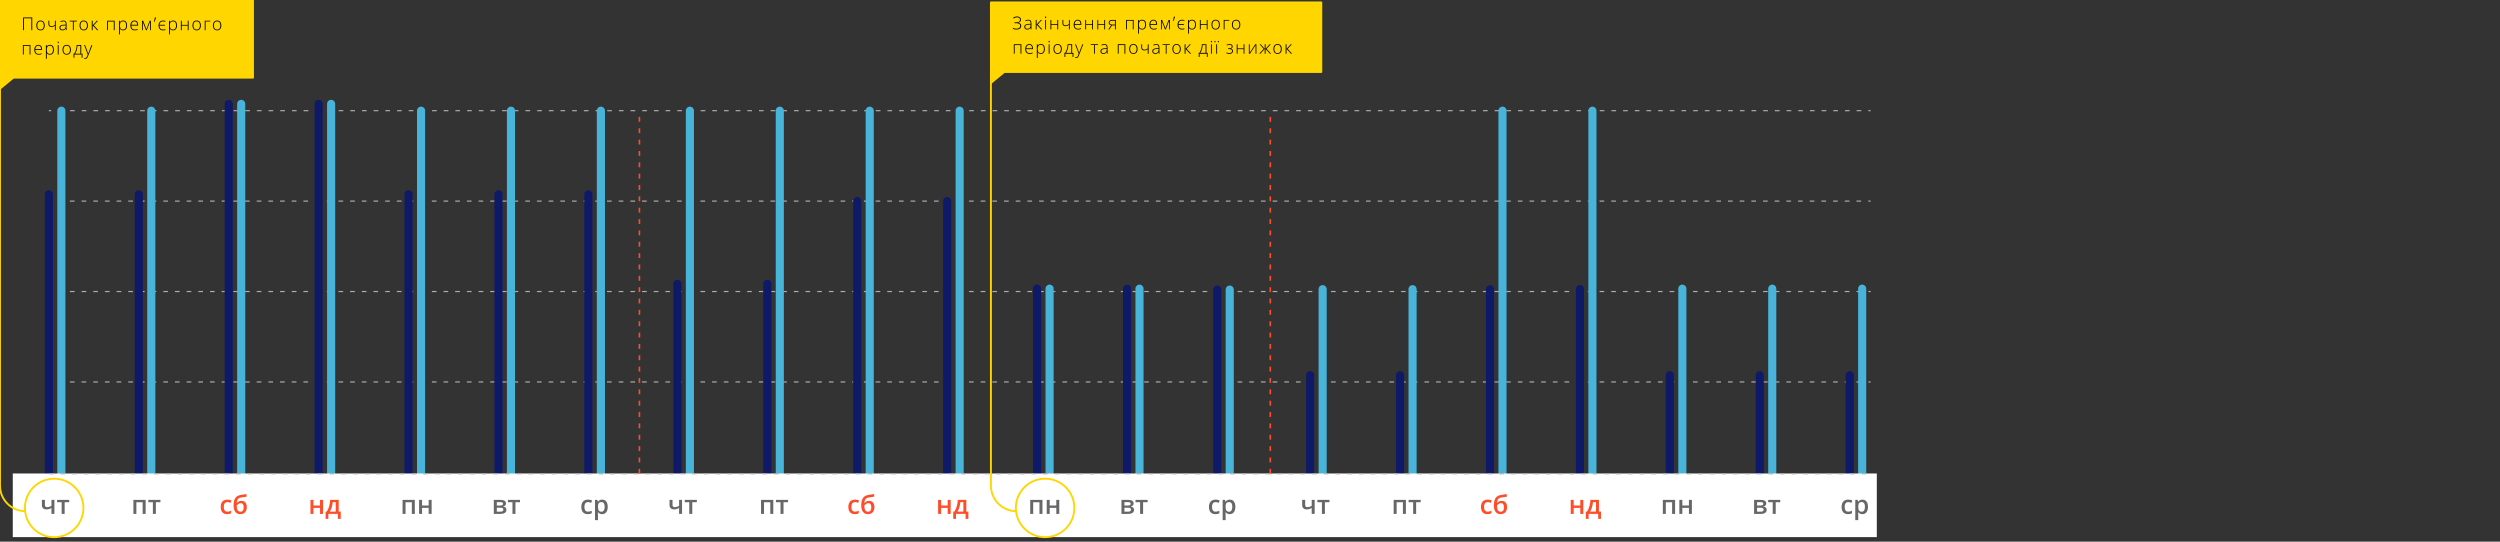 <?xml version="1.0" encoding="utf-8"?>
<!-- Generator: Adobe Illustrator 16.0.0, SVG Export Plug-In . SVG Version: 6.00 Build 0)  -->
<!DOCTYPE svg PUBLIC "-//W3C//DTD SVG 1.1//EN" "http://www.w3.org/Graphics/SVG/1.1/DTD/svg11.dtd">
<svg version="1.1" id="Layer_1" xmlns="http://www.w3.org/2000/svg" xmlns:xlink="http://www.w3.org/1999/xlink" x="0px" y="0px"
	 width="1541.5px" height="334px" viewBox="0 0 1541.5 334" enable-background="new 0 0 1541.5 334" xml:space="preserve">
<rect x="0" y="0" width="1541.5" height="334" fill="#333333" stroke="none"/>
<g>
	<g>
		<g>
			<g>
				<g>
					
						<line fill="none" stroke="#ADADAD" stroke-width="0.721" stroke-miterlimit="10" x1="30.129" y1="235.514" x2="31.57" y2="235.514"/>
					
						<line fill="none" stroke="#ADADAD" stroke-width="0.721" stroke-miterlimit="10" stroke-dasharray="2.88,4.32" x1="35.89" y1="235.514" x2="1149.847" y2="235.514"/>
					
						<line fill="none" stroke="#ADADAD" stroke-width="0.721" stroke-miterlimit="10" x1="1152.009" y1="235.514" x2="1153.45" y2="235.514"/>
				</g>
			</g>
		</g>
		<g>
			<g>
				<g>
					
						<line fill="none" stroke="#ADADAD" stroke-width="0.721" stroke-miterlimit="10" x1="30.129" y1="179.758" x2="31.57" y2="179.758"/>
					
						<line fill="none" stroke="#ADADAD" stroke-width="0.721" stroke-miterlimit="10" stroke-dasharray="2.88,4.32" x1="35.89" y1="179.758" x2="1149.847" y2="179.758"/>
					
						<line fill="none" stroke="#ADADAD" stroke-width="0.721" stroke-miterlimit="10" x1="1152.009" y1="179.758" x2="1153.45" y2="179.758"/>
				</g>
			</g>
		</g>
		<g>
			<g>
				<g>
					
						<line fill="none" stroke="#ADADAD" stroke-width="0.721" stroke-miterlimit="10" x1="30.129" y1="124.002" x2="31.57" y2="124.002"/>
					
						<line fill="none" stroke="#ADADAD" stroke-width="0.721" stroke-miterlimit="10" stroke-dasharray="2.88,4.32" x1="35.89" y1="124.002" x2="1149.847" y2="124.002"/>
					
						<line fill="none" stroke="#ADADAD" stroke-width="0.721" stroke-miterlimit="10" x1="1152.009" y1="124.002" x2="1153.45" y2="124.002"/>
				</g>
			</g>
		</g>
		<g>
			<g>
				<g>
					
						<line fill="none" stroke="#ADADAD" stroke-width="0.721" stroke-miterlimit="10" x1="1153.45" y1="68.246" x2="1152.009" y2="68.246"/>
					
						<line fill="none" stroke="#ADADAD" stroke-width="0.721" stroke-miterlimit="10" stroke-dasharray="2.88,4.32" x1="1147.688" y1="68.246" x2="33.73" y2="68.246"/>
					
						<line fill="none" stroke="#ADADAD" stroke-width="0.721" stroke-miterlimit="10" x1="31.57" y1="68.246" x2="30.129" y2="68.246"/>
				</g>
			</g>
		</g>
		<g>
			<g>
				<path fill="#676767" d="M89.807,308.227v8.641h-1.845v-7.188h-3.875v7.188h-1.836v-8.641H89.807z"/>
				<path fill="#676767" d="M98.925,308.227v1.438h-2.813v7.203h-1.845v-7.203h-2.813v-1.438H98.925z"/>
			</g>
		</g>
		<g>
			<g>
				<path fill="#676767" d="M140.096,317.024c-1.309,0-2.302-0.383-2.979-1.146c-0.679-0.763-1.021-1.857-1.021-3.285
					c0-1.451,0.354-2.568,1.065-3.353c0.711-0.78,1.738-1.172,3.082-1.172c0.911,0,1.73,0.17,2.461,0.508l-0.555,1.479
					c-0.776-0.303-1.418-0.453-1.923-0.453c-1.495,0-2.241,0.99-2.241,2.977c0,0.97,0.186,1.695,0.559,2.185
					c0.372,0.486,0.918,0.729,1.638,0.729c0.816,0,1.592-0.202,2.319-0.608v1.602c-0.328,0.191-0.679,0.332-1.051,0.414
					S140.629,317.024,140.096,317.024z"/>
				<path fill="#676767" d="M144.035,311.68c0-1.928,0.327-3.41,0.979-4.445c0.652-1.037,1.693-1.703,3.121-2
					c1.077-0.219,2.319-0.434,3.727-0.643l0.259,1.617c-1.708,0.262-2.958,0.465-3.75,0.608c-0.817,0.152-1.408,0.488-1.771,1.008
					c-0.361,0.521-0.572,1.306-0.629,2.354h0.116c0.298-0.435,0.686-0.769,1.164-1.006c0.479-0.236,0.992-0.354,1.539-0.354
					c1.063,0,1.892,0.336,2.483,1.008c0.594,0.673,0.892,1.613,0.892,2.828c0,1.392-0.36,2.465-1.082,3.228
					c-0.723,0.762-1.721,1.141-2.996,1.141c-1.266,0-2.258-0.469-2.977-1.406C144.392,314.682,144.035,313.365,144.035,311.68z
					 M148.215,315.524c1.364,0,2.048-0.896,2.048-2.689c0-1.729-0.617-2.594-1.853-2.594c-0.339,0-0.667,0.074-0.983,0.219
					c-0.317,0.146-0.611,0.341-0.88,0.578c-0.269,0.24-0.476,0.488-0.62,0.742c0,1.229,0.194,2.16,0.586,2.793
					C146.903,315.204,147.469,315.524,148.215,315.524z"/>
			</g>
		</g>
		<g>
			<g>
				<path fill="#676767" d="M27.685,308.227v3.154c0,0.887,0.458,1.328,1.375,1.328c0.441,0,0.875-0.062,1.297-0.185
					c0.422-0.121,0.875-0.318,1.358-0.59v-3.711h1.837v8.641h-1.837V313.2c-0.505,0.314-0.993,0.543-1.465,0.691
					c-0.473,0.147-0.985,0.223-1.543,0.223c-0.9,0-1.604-0.231-2.108-0.699c-0.505-0.465-0.759-1.116-0.759-1.956v-3.232H27.685z"/>
				<path fill="#676767" d="M42.67,308.227v1.438h-2.813v7.203h-1.844v-7.203H35.2v-1.438H42.67z"/>
			</g>
		</g>
		<g>
			<g>
				<path fill="#676767" d="M193.268,308.227v3.469h4.069v-3.469h1.836v8.641h-1.836v-3.727h-4.069v3.727h-1.836v-8.641H193.268z"/>
				<path fill="#676767" d="M210.089,319.92h-1.711v-3.056h-5.922v3.056h-1.694v-4.478h0.702c0.614-0.879,1.104-1.942,1.466-3.19
					c0.361-1.246,0.576-2.591,0.646-4.025h5.25v7.219h1.266L210.089,319.92L210.089,319.92z M207.018,315.446v-5.813h-1.858
					c-0.1,1.073-0.307,2.131-0.621,3.174c-0.314,1.041-0.699,1.922-1.151,2.641L207.018,315.446L207.018,315.446z"/>
			</g>
		</g>
		<g>
			<g>
				<path fill="#676767" d="M255.783,308.227v8.641h-1.845v-7.188h-3.875v7.188h-1.836v-8.641H255.783z"/>
				<path fill="#676767" d="M260.244,308.227v3.469h4.069v-3.469h1.836v8.641h-1.836v-3.727h-4.069v3.727h-1.836v-8.641H260.244z"/>
			</g>
		</g>
		<g>
			<g>
				<path fill="#676767" d="M311.991,310.438c0,1.02-0.598,1.637-1.789,1.852v0.063c0.667,0.078,1.177,0.289,1.531,0.633
					c0.354,0.344,0.53,0.789,0.53,1.336c0,0.818-0.313,1.447-0.935,1.888c-0.623,0.44-1.526,0.659-2.716,0.659h-4.125v-8.641h4.109
					C310.86,308.227,311.991,308.963,311.991,310.438z M310.155,310.592c0-0.345-0.135-0.592-0.402-0.744
					c-0.27-0.154-0.668-0.23-1.198-0.23h-2.228v2.078h1.953c0.613,0,1.08-0.08,1.397-0.238
					C309.996,311.297,310.155,311.01,310.155,310.592z M310.382,314.209c0-0.416-0.161-0.712-0.483-0.888
					c-0.322-0.174-0.809-0.262-1.453-0.262h-2.116v2.445h2.164C309.752,315.506,310.382,315.073,310.382,314.209z"/>
				<path fill="#676767" d="M320.647,308.227v1.438h-2.813v7.203h-1.844v-7.203h-2.813v-1.438H320.647z"/>
			</g>
		</g>
		<g>
			<g>
				<path fill="#676767" d="M362.449,317.024c-1.308,0-2.302-0.383-2.979-1.146c-0.68-0.763-1.021-1.857-1.021-3.285
					c0-1.451,0.354-2.568,1.065-3.353c0.711-0.78,1.737-1.172,3.082-1.172c0.911,0,1.731,0.17,2.461,0.508l-0.556,1.479
					c-0.775-0.303-1.417-0.453-1.922-0.453c-1.495,0-2.242,0.99-2.242,2.977c0,0.97,0.187,1.695,0.56,2.185s0.918,0.729,1.638,0.729
					c0.817,0,1.591-0.202,2.319-0.608v1.602c-0.328,0.191-0.678,0.332-1.051,0.414S362.979,317.024,362.449,317.024z"/>
				<path fill="#676767" d="M371.268,317.024c-1.095,0-1.942-0.395-2.547-1.182h-0.109c0.073,0.729,0.109,1.174,0.109,1.328v3.539
					h-1.836v-12.482h1.483c0.042,0.16,0.127,0.547,0.258,1.154h0.095c0.572-0.875,1.432-1.313,2.577-1.313
					c1.078,0,1.919,0.392,2.521,1.172c0.603,0.781,0.902,1.879,0.902,3.289c0,1.412-0.307,2.515-0.918,3.306
					C373.192,316.627,372.346,317.024,371.268,317.024z M370.824,309.571c-0.729,0-1.263,0.213-1.599,0.642
					c-0.336,0.428-0.504,1.108-0.504,2.047v0.272c0,1.051,0.167,1.813,0.5,2.285c0.333,0.471,0.877,0.707,1.633,0.707
					c0.635,0,1.125-0.262,1.469-0.781c0.345-0.521,0.517-1.264,0.517-2.227c0-0.971-0.17-1.703-0.512-2.199
					C371.985,309.819,371.485,309.571,370.824,309.571z"/>
			</g>
		</g>
		<g>
			
				<line fill="none" stroke="#0E1968" stroke-width="5" stroke-linecap="round" stroke-miterlimit="10" x1="362.805" y1="295.465" x2="362.805" y2="119.806"/>
			
				<line fill="none" stroke="#49B4DA" stroke-width="5" stroke-linecap="round" stroke-miterlimit="10" x1="370.511" y1="295.42" x2="370.511" y2="68.246"/>
			
				<line fill="none" stroke="#0E1968" stroke-width="5" stroke-linecap="round" stroke-miterlimit="10" x1="417.677" y1="295.465" x2="417.677" y2="174.985"/>
			
				<line fill="none" stroke="#49B4DA" stroke-width="5" stroke-linecap="round" stroke-miterlimit="10" x1="425.382" y1="295.42" x2="425.382" y2="68.246"/>
			
				<line fill="none" stroke="#0E1968" stroke-width="5" stroke-linecap="round" stroke-miterlimit="10" x1="473.123" y1="295.465" x2="473.123" y2="174.985"/>
			
				<line fill="none" stroke="#49B4DA" stroke-width="5" stroke-linecap="round" stroke-miterlimit="10" x1="480.828" y1="295.42" x2="480.828" y2="68.246"/>
			
				<line fill="none" stroke="#0E1968" stroke-width="5" stroke-linecap="round" stroke-miterlimit="10" x1="528.569" y1="295.465" x2="528.569" y2="124.002"/>
			
				<line fill="none" stroke="#49B4DA" stroke-width="5" stroke-linecap="round" stroke-miterlimit="10" x1="536.274" y1="295.42" x2="536.274" y2="68.246"/>
			
				<line fill="none" stroke="#0E1968" stroke-width="5" stroke-linecap="round" stroke-miterlimit="10" x1="584.015" y1="295.465" x2="584.015" y2="124.002"/>
			
				<line fill="none" stroke="#49B4DA" stroke-width="5" stroke-linecap="round" stroke-miterlimit="10" x1="591.72" y1="295.42" x2="591.72" y2="68.246"/>
			
				<line fill="none" stroke="#0E1968" stroke-width="5" stroke-linecap="round" stroke-miterlimit="10" x1="639.463" y1="295.465" x2="639.463" y2="177.987"/>
			
				<line fill="none" stroke="#49B4DA" stroke-width="5" stroke-linecap="round" stroke-miterlimit="10" x1="647.17" y1="295.42" x2="647.17" y2="177.987"/>
			
				<line fill="none" stroke="#0E1968" stroke-width="5" stroke-linecap="round" stroke-miterlimit="10" x1="694.909" y1="295.465" x2="694.909" y2="177.987"/>
			
				<line fill="none" stroke="#49B4DA" stroke-width="5" stroke-linecap="round" stroke-miterlimit="10" x1="702.616" y1="295.42" x2="702.616" y2="177.987"/>
			
				<line fill="none" stroke="#0E1968" stroke-width="5" stroke-linecap="round" stroke-miterlimit="10" x1="750.553" y1="295.465" x2="750.553" y2="178.565"/>
			
				<line fill="none" stroke="#49B4DA" stroke-width="5" stroke-linecap="round" stroke-miterlimit="10" x1="758.26" y1="295.42" x2="758.26" y2="178.565"/>
			
				<line fill="none" stroke="#0E1968" stroke-width="5" stroke-linecap="round" stroke-miterlimit="10" x1="807.836" y1="295.465" x2="807.836" y2="231.317"/>
			
				<line fill="none" stroke="#49B4DA" stroke-width="5" stroke-linecap="round" stroke-miterlimit="10" x1="815.543" y1="295.42" x2="815.543" y2="178.295"/>
			
				<line fill="none" stroke="#0E1968" stroke-width="5" stroke-linecap="round" stroke-miterlimit="10" x1="863.283" y1="295.465" x2="863.283" y2="231.317"/>
			
				<line fill="none" stroke="#49B4DA" stroke-width="5" stroke-linecap="round" stroke-miterlimit="10" x1="870.988" y1="295.42" x2="870.988" y2="178.295"/>
			
				<line fill="none" stroke="#0E1968" stroke-width="5" stroke-linecap="round" stroke-miterlimit="10" x1="918.727" y1="295.465" x2="918.727" y2="178.295"/>
			
				<line fill="none" stroke="#49B4DA" stroke-width="5" stroke-linecap="round" stroke-miterlimit="10" x1="926.434" y1="295.42" x2="926.434" y2="68.246"/>
			
				<line fill="none" stroke="#0E1968" stroke-width="5" stroke-linecap="round" stroke-miterlimit="10" x1="974.176" y1="295.465" x2="974.176" y2="178.295"/>
			
				<line fill="none" stroke="#49B4DA" stroke-width="5" stroke-linecap="round" stroke-miterlimit="10" x1="981.882" y1="295.42" x2="981.882" y2="68.246"/>
			
				<line fill="none" stroke="#0E1968" stroke-width="5" stroke-linecap="round" stroke-miterlimit="10" x1="1029.622" y1="295.465" x2="1029.622" y2="231.317"/>
			
				<line fill="none" stroke="#49B4DA" stroke-width="5" stroke-linecap="round" stroke-miterlimit="10" x1="1037.328" y1="295.42" x2="1037.328" y2="177.987"/>
			
				<line fill="none" stroke="#0E1968" stroke-width="5" stroke-linecap="round" stroke-miterlimit="10" x1="1085.067" y1="295.465" x2="1085.067" y2="231.317"/>
			
				<line fill="none" stroke="#49B4DA" stroke-width="5" stroke-linecap="round" stroke-miterlimit="10" x1="1092.774" y1="295.42" x2="1092.774" y2="177.987"/>
			
				<line fill="none" stroke="#0E1968" stroke-width="5" stroke-linecap="round" stroke-miterlimit="10" x1="1140.514" y1="295.465" x2="1140.514" y2="231.317"/>
			
				<line fill="none" stroke="#49B4DA" stroke-width="5" stroke-linecap="round" stroke-miterlimit="10" x1="1148.22" y1="295.42" x2="1148.22" y2="177.987"/>
			
				<line fill="none" stroke="#0E1968" stroke-width="5" stroke-linecap="round" stroke-miterlimit="10" x1="85.574" y1="295.465" x2="85.574" y2="119.806"/>
			
				<line fill="none" stroke="#49B4DA" stroke-width="5" stroke-linecap="round" stroke-miterlimit="10" x1="93.28" y1="295.42" x2="93.28" y2="68.246"/>
			
				<line fill="none" stroke="#0E1968" stroke-width="5" stroke-linecap="round" stroke-miterlimit="10" x1="141.02" y1="295.465" x2="141.02" y2="64.05"/>
			
				<line fill="none" stroke="#49B4DA" stroke-width="5" stroke-linecap="round" stroke-miterlimit="10" x1="148.724" y1="295.42" x2="148.724" y2="64.05"/>
			
				<line fill="none" stroke="#0E1968" stroke-width="5" stroke-linecap="round" stroke-miterlimit="10" x1="196.467" y1="295.465" x2="196.467" y2="64.05"/>
			
				<line fill="none" stroke="#49B4DA" stroke-width="5" stroke-linecap="round" stroke-miterlimit="10" x1="204.173" y1="295.42" x2="204.173" y2="64.05"/>
			
				<line fill="none" stroke="#0E1968" stroke-width="5" stroke-linecap="round" stroke-miterlimit="10" x1="251.914" y1="295.465" x2="251.914" y2="119.806"/>
			
				<line fill="none" stroke="#49B4DA" stroke-width="5" stroke-linecap="round" stroke-miterlimit="10" x1="259.619" y1="295.42" x2="259.619" y2="68.246"/>
			
				<line fill="none" stroke="#0E1968" stroke-width="5" stroke-linecap="round" stroke-miterlimit="10" x1="307.36" y1="295.465" x2="307.36" y2="119.806"/>
			
				<line fill="none" stroke="#49B4DA" stroke-width="5" stroke-linecap="round" stroke-miterlimit="10" x1="315.065" y1="295.42" x2="315.065" y2="68.246"/>
			
				<line fill="none" stroke="#0E1968" stroke-width="5" stroke-linecap="round" stroke-miterlimit="10" x1="30.129" y1="295.465" x2="30.129" y2="119.806"/>
			
				<line fill="none" stroke="#49B4DA" stroke-width="5" stroke-linecap="round" stroke-miterlimit="10" x1="37.833" y1="295.42" x2="37.833" y2="68.246"/>
			<rect x="7.877" y="291.952" fill="#FFFFFF" width="1149.364" height="39.232"/>
			
				<line fill="none" stroke="#ADADAD" stroke-width="0.721" stroke-miterlimit="10" stroke-dasharray="2.885,4.327" x1="30.129" y1="292.149" x2="1153.227" y2="292.149"/>
		</g>
		<g>
			<g>
				<path fill="#676767" d="M89.807,308.227v8.641h-1.845v-7.188h-3.875v7.188h-1.836v-8.641H89.807z"/>
				<path fill="#676767" d="M98.925,308.227v1.438h-2.813v7.203h-1.845v-7.203h-2.813v-1.438H98.925z"/>
			</g>
		</g>
		<g>
			<g>
				<path fill="#FF4C29" d="M140.096,317.024c-1.308,0-2.302-0.383-2.979-1.146c-0.679-0.763-1.021-1.857-1.021-3.285
					c0-1.451,0.354-2.568,1.065-3.353c0.711-0.78,1.738-1.172,3.082-1.172c0.912,0,1.731,0.17,2.461,0.508l-0.555,1.479
					c-0.776-0.303-1.418-0.453-1.923-0.453c-1.495,0-2.241,0.99-2.241,2.977c0,0.97,0.186,1.695,0.559,2.185
					s0.918,0.729,1.638,0.729c0.817,0,1.592-0.202,2.319-0.608v1.602c-0.328,0.191-0.678,0.332-1.051,0.414
					C141.079,316.983,140.629,317.024,140.096,317.024z"/>
				<path fill="#FF4C29" d="M144.035,311.68c0-1.928,0.327-3.41,0.979-4.445c0.652-1.037,1.693-1.703,3.121-2
					c1.077-0.219,2.319-0.434,3.727-0.643l0.259,1.617c-1.708,0.262-2.958,0.465-3.75,0.608c-0.817,0.152-1.408,0.488-1.771,1.008
					c-0.361,0.521-0.572,1.306-0.629,2.354h0.116c0.298-0.435,0.686-0.769,1.164-1.006c0.479-0.236,0.992-0.354,1.539-0.354
					c1.063,0,1.892,0.336,2.483,1.008c0.594,0.673,0.892,1.613,0.892,2.828c0,1.392-0.36,2.465-1.082,3.228
					c-0.721,0.762-1.721,1.141-2.996,1.141c-1.266,0-2.258-0.469-2.977-1.406C144.392,314.682,144.035,313.365,144.035,311.68z
					 M148.215,315.524c1.365,0,2.048-0.896,2.048-2.689c0-1.729-0.617-2.594-1.853-2.594c-0.339,0-0.667,0.074-0.983,0.219
					c-0.317,0.146-0.611,0.341-0.88,0.578c-0.269,0.24-0.476,0.488-0.62,0.742c0,1.229,0.194,2.16,0.586,2.793
					C146.903,315.204,147.469,315.524,148.215,315.524z"/>
			</g>
		</g>
		<g>
			<g>
				<path fill="#676767" d="M27.685,308.227v3.154c0,0.887,0.458,1.328,1.375,1.328c0.441,0,0.875-0.062,1.297-0.185
					c0.422-0.121,0.875-0.318,1.358-0.59v-3.711h1.837v8.641h-1.837V313.2c-0.505,0.314-0.993,0.543-1.465,0.691
					c-0.473,0.147-0.985,0.223-1.543,0.223c-0.9,0-1.604-0.231-2.108-0.699c-0.505-0.465-0.759-1.116-0.759-1.956v-3.232H27.685z"/>
				<path fill="#676767" d="M42.67,308.227v1.438h-2.813v7.203h-1.844v-7.203H35.2v-1.438H42.67z"/>
			</g>
		</g>
		<g>
			<g>
				<path fill="#FF4C29" d="M193.268,308.227v3.469h4.069v-3.469h1.836v8.641h-1.836v-3.727h-4.069v3.727h-1.836v-8.641H193.268z"/>
				<path fill="#FF4C29" d="M210.089,319.92h-1.711v-3.056h-5.922v3.056h-1.694v-4.478h0.702c0.614-0.879,1.104-1.942,1.466-3.19
					c0.361-1.246,0.576-2.591,0.646-4.025h5.25v7.219h1.266L210.089,319.92L210.089,319.92z M207.018,315.446v-5.813h-1.858
					c-0.1,1.073-0.307,2.131-0.621,3.174c-0.314,1.041-0.699,1.922-1.151,2.641L207.018,315.446L207.018,315.446z"/>
			</g>
		</g>
		<g>
			<g>
				<path fill="#676767" d="M255.783,308.227v8.641h-1.845v-7.188h-3.875v7.188h-1.836v-8.641H255.783z"/>
				<path fill="#676767" d="M260.244,308.227v3.469h4.069v-3.469h1.836v8.641h-1.836v-3.727h-4.069v3.727h-1.836v-8.641H260.244z"/>
			</g>
		</g>
		<g>
			<g>
				<path fill="#676767" d="M311.991,310.438c0,1.02-0.598,1.637-1.789,1.852v0.063c0.667,0.078,1.177,0.289,1.531,0.633
					c0.354,0.344,0.53,0.789,0.53,1.336c0,0.818-0.313,1.447-0.935,1.888c-0.623,0.44-1.526,0.659-2.716,0.659h-4.125v-8.641h4.109
					C310.86,308.227,311.991,308.963,311.991,310.438z M310.155,310.592c0-0.345-0.135-0.592-0.402-0.744
					c-0.27-0.154-0.668-0.23-1.198-0.23h-2.228v2.078h1.953c0.613,0,1.08-0.08,1.397-0.238
					C309.996,311.297,310.155,311.01,310.155,310.592z M310.382,314.209c0-0.416-0.161-0.712-0.483-0.888
					c-0.322-0.174-0.809-0.262-1.453-0.262h-2.116v2.445h2.164C309.752,315.506,310.382,315.073,310.382,314.209z"/>
				<path fill="#676767" d="M320.647,308.227v1.438h-2.813v7.203h-1.844v-7.203h-2.813v-1.438H320.647z"/>
			</g>
		</g>
		<g>
			<g>
				<path fill="#676767" d="M362.449,317.024c-1.309,0-2.302-0.383-2.979-1.146c-0.68-0.763-1.021-1.857-1.021-3.285
					c0-1.451,0.354-2.568,1.065-3.353c0.711-0.78,1.737-1.172,3.082-1.172c0.91,0,1.73,0.17,2.461,0.508l-0.556,1.479
					c-0.775-0.303-1.417-0.453-1.922-0.453c-1.495,0-2.242,0.99-2.242,2.977c0,0.97,0.187,1.695,0.56,2.185
					c0.372,0.486,0.918,0.729,1.638,0.729c0.816,0,1.591-0.202,2.319-0.608v1.602c-0.328,0.191-0.679,0.332-1.051,0.414
					S362.98,317.024,362.449,317.024z"/>
				<path fill="#676767" d="M371.269,317.024c-1.094,0-1.942-0.395-2.547-1.182h-0.108c0.072,0.729,0.108,1.174,0.108,1.328v3.539
					h-1.836v-12.482h1.483c0.042,0.16,0.127,0.547,0.258,1.154h0.095c0.572-0.875,1.433-1.313,2.578-1.313
					c1.077,0,1.918,0.392,2.521,1.172c0.602,0.781,0.901,1.879,0.901,3.289c0,1.412-0.307,2.515-0.918,3.306
					C373.192,316.627,372.347,317.024,371.269,317.024z M370.824,309.571c-0.729,0-1.263,0.213-1.599,0.642
					c-0.336,0.428-0.504,1.108-0.504,2.047v0.272c0,1.051,0.167,1.813,0.5,2.285c0.333,0.471,0.877,0.707,1.633,0.707
					c0.635,0,1.125-0.262,1.469-0.781c0.345-0.521,0.517-1.264,0.517-2.227c0-0.971-0.171-1.703-0.512-2.199
					C371.987,309.819,371.485,309.571,370.824,309.571z"/>
			</g>
		</g>
		<g>
			<g>
				<path fill="#676767" d="M866.886,308.227v8.641h-1.844v-7.188h-3.875v7.188h-1.836v-8.641H866.886z"/>
				<path fill="#676767" d="M876.006,308.227v1.438h-2.813v7.203h-1.845v-7.203h-2.813v-1.438H876.006z"/>
			</g>
		</g>
		<g>
			<g>
				<path fill="#FF4C29" d="M917.177,317.024c-1.309,0-2.301-0.383-2.979-1.146c-0.68-0.763-1.021-1.857-1.021-3.285
					c0-1.451,0.354-2.568,1.065-3.353c0.711-0.78,1.738-1.172,3.082-1.172c0.911,0,1.73,0.17,2.461,0.508l-0.555,1.479
					c-0.776-0.303-1.418-0.453-1.923-0.453c-1.495,0-2.241,0.99-2.241,2.977c0,0.97,0.187,1.695,0.56,2.185
					c0.371,0.486,0.918,0.729,1.637,0.729c0.816,0,1.591-0.202,2.32-0.608v1.602c-0.328,0.191-0.68,0.332-1.052,0.414
					S917.709,317.024,917.177,317.024z"/>
				<path fill="#FF4C29" d="M921.115,311.68c0-1.928,0.325-3.41,0.979-4.445c0.653-1.037,1.692-1.703,3.121-2
					c1.077-0.219,2.319-0.434,3.727-0.643l0.259,1.617c-1.709,0.262-2.959,0.465-3.75,0.608c-0.817,0.152-1.408,0.488-1.771,1.008
					c-0.361,0.521-0.572,1.306-0.629,2.354h0.116c0.297-0.435,0.686-0.769,1.164-1.006c0.479-0.236,0.992-0.354,1.539-0.354
					c1.063,0,1.892,0.336,2.483,1.008c0.592,0.673,0.892,1.613,0.892,2.828c0,1.392-0.36,2.465-1.082,3.228
					c-0.723,0.762-1.722,1.141-2.996,1.141c-1.267,0-2.258-0.469-2.978-1.406C921.472,314.682,921.115,313.365,921.115,311.68z
					 M925.295,315.524c1.364,0,2.048-0.896,2.048-2.689c0-1.729-0.617-2.594-1.854-2.594c-0.339,0-0.666,0.074-0.982,0.219
					c-0.318,0.146-0.611,0.341-0.88,0.578c-0.27,0.24-0.477,0.488-0.62,0.742c0,1.229,0.193,2.16,0.586,2.793
					C923.984,315.205,924.55,315.524,925.295,315.524z"/>
			</g>
		</g>
		<g>
			<g>
				<path fill="#676767" d="M804.764,308.227v3.154c0,0.887,0.457,1.328,1.375,1.328c0.44,0,0.875-0.062,1.297-0.185
					c0.422-0.121,0.875-0.318,1.358-0.59v-3.711h1.837v8.641h-1.837V313.2c-0.506,0.314-0.993,0.543-1.465,0.691
					c-0.473,0.147-0.985,0.223-1.543,0.223c-0.901,0-1.604-0.231-2.108-0.699c-0.507-0.465-0.759-1.116-0.759-1.956v-3.232H804.764z
					"/>
				<path fill="#676767" d="M819.75,308.227v1.438h-2.813v7.203h-1.844v-7.203h-2.813v-1.438H819.75z"/>
			</g>
		</g>
		<g>
			<g>
				<path fill="#FF4C29" d="M970.346,308.227v3.469h4.069v-3.469h1.836v8.641h-1.836v-3.727h-4.069v3.727h-1.836v-8.641H970.346z"/>
				<path fill="#FF4C29" d="M987.168,319.92h-1.711v-3.056h-5.922v3.056h-1.694v-4.478h0.702c0.615-0.879,1.104-1.942,1.466-3.19
					c0.362-1.246,0.577-2.591,0.646-4.025h5.25v7.219h1.267L987.168,319.92L987.168,319.92z M984.096,315.446v-5.813h-1.859
					c-0.099,1.073-0.306,2.131-0.62,3.174c-0.313,1.041-0.699,1.922-1.151,2.641L984.096,315.446L984.096,315.446z"/>
			</g>
		</g>
		<g>
			<g>
				<path fill="#676767" d="M1032.863,308.227v8.641h-1.845v-7.188h-3.875v7.188h-1.836v-8.641H1032.863z"/>
				<path fill="#676767" d="M1037.324,308.227v3.469h4.069v-3.469h1.836v8.641h-1.836v-3.727h-4.069v3.727h-1.837v-8.641H1037.324z"
					/>
			</g>
		</g>
		<g>
			<g>
				<path fill="#676767" d="M1089.069,310.438c0,1.02-0.596,1.637-1.788,1.852v0.063c0.667,0.078,1.178,0.289,1.53,0.633
					c0.354,0.344,0.531,0.789,0.531,1.336c0,0.818-0.312,1.447-0.935,1.888c-0.621,0.44-1.526,0.659-2.715,0.659h-4.125v-8.641
					h4.108C1087.939,308.227,1089.069,308.963,1089.069,310.438z M1087.233,310.592c0-0.345-0.134-0.592-0.401-0.744
					c-0.269-0.154-0.668-0.23-1.198-0.23h-2.228v2.078h1.952c0.615,0,1.082-0.08,1.398-0.238
					C1087.076,311.297,1087.233,311.01,1087.233,310.592z M1087.462,314.209c0-0.416-0.161-0.712-0.484-0.888
					c-0.321-0.174-0.807-0.262-1.453-0.262h-2.116v2.445h2.164C1086.832,315.506,1087.462,315.073,1087.462,314.209z"/>
				<path fill="#676767" d="M1097.725,308.227v1.438h-2.813v7.203h-1.844v-7.203h-2.813v-1.438H1097.725z"/>
			</g>
		</g>
		<g>
			<g>
				<path fill="#676767" d="M1139.526,317.024c-1.308,0-2.301-0.383-2.979-1.146c-0.68-0.763-1.021-1.857-1.021-3.285
					c0-1.451,0.355-2.568,1.066-3.353c0.711-0.78,1.737-1.172,3.082-1.172c0.911,0,1.729,0.17,2.461,0.508l-0.556,1.479
					c-0.775-0.303-1.416-0.453-1.922-0.453c-1.494,0-2.241,0.99-2.241,2.977c0,0.97,0.186,1.695,0.559,2.185
					c0.372,0.486,0.918,0.729,1.637,0.729c0.817,0,1.593-0.202,2.32-0.608v1.602c-0.328,0.191-0.679,0.332-1.051,0.414
					C1140.51,316.981,1140.057,317.024,1139.526,317.024z"/>
				<path fill="#676767" d="M1148.346,317.024c-1.095,0-1.943-0.395-2.547-1.182h-0.109c0.072,0.729,0.109,1.174,0.109,1.328v3.539
					h-1.837v-12.482h1.484c0.041,0.16,0.127,0.547,0.258,1.154h0.095c0.571-0.875,1.432-1.313,2.577-1.313
					c1.078,0,1.918,0.392,2.521,1.172c0.603,0.781,0.902,1.879,0.902,3.289c0,1.412-0.308,2.515-0.918,3.306
					C1150.27,316.627,1149.426,317.024,1148.346,317.024z M1147.901,309.571c-0.729,0-1.262,0.213-1.598,0.642
					c-0.336,0.428-0.504,1.108-0.504,2.047v0.272c0,1.051,0.166,1.813,0.5,2.285c0.333,0.471,0.877,0.707,1.633,0.707
					c0.635,0,1.125-0.262,1.469-0.781c0.345-0.521,0.517-1.264,0.517-2.227c0-0.971-0.171-1.703-0.513-2.199
					C1149.063,309.819,1148.563,309.571,1147.901,309.571z"/>
			</g>
		</g>
		<g>
			<g>
				<path fill="#676767" d="M476.807,308.227v8.641h-1.844v-7.188h-3.875v7.188h-1.836v-8.641H476.807z"/>
				<path fill="#676767" d="M485.926,308.227v1.438h-2.813v7.203h-1.845v-7.203h-2.813v-1.438H485.926z"/>
			</g>
		</g>
		<g>
			<g>
				<path fill="#FF4C29" d="M527.096,317.024c-1.308,0-2.302-0.383-2.979-1.146c-0.679-0.763-1.021-1.857-1.021-3.285
					c0-1.451,0.354-2.568,1.065-3.353c0.711-0.78,1.738-1.172,3.082-1.172c0.912,0,1.731,0.17,2.461,0.508l-0.555,1.479
					c-0.775-0.303-1.418-0.453-1.923-0.453c-1.495,0-2.241,0.99-2.241,2.977c0,0.97,0.186,1.695,0.559,2.185
					s0.919,0.729,1.638,0.729c0.817,0,1.592-0.202,2.319-0.608v1.602c-0.327,0.191-0.678,0.332-1.051,0.414
					C528.079,316.983,527.63,317.024,527.096,317.024z"/>
				<path fill="#FF4C29" d="M531.035,311.68c0-1.928,0.327-3.41,0.979-4.445c0.653-1.037,1.694-1.703,3.121-2
					c1.077-0.219,2.319-0.434,3.727-0.643l0.259,1.617c-1.708,0.262-2.958,0.465-3.75,0.608c-0.817,0.152-1.408,0.488-1.771,1.008
					c-0.361,0.521-0.572,1.306-0.629,2.354h0.116c0.298-0.435,0.686-0.769,1.164-1.006c0.479-0.236,0.992-0.354,1.539-0.354
					c1.063,0,1.892,0.336,2.483,1.008c0.594,0.673,0.892,1.613,0.892,2.828c0,1.392-0.36,2.465-1.082,3.228
					c-0.721,0.762-1.721,1.141-2.996,1.141c-1.266,0-2.258-0.469-2.977-1.406C531.392,314.682,531.035,313.365,531.035,311.68z
					 M535.216,315.524c1.364,0,2.047-0.896,2.047-2.689c0-1.729-0.617-2.594-1.853-2.594c-0.339,0-0.667,0.074-0.983,0.219
					c-0.317,0.146-0.611,0.341-0.879,0.578c-0.27,0.24-0.477,0.488-0.621,0.742c0,1.229,0.194,2.16,0.586,2.793
					C533.903,315.204,534.469,315.524,535.216,315.524z"/>
			</g>
		</g>
		<g>
			<g>
				<path fill="#676767" d="M414.685,308.227v3.154c0,0.887,0.458,1.328,1.375,1.328c0.441,0,0.875-0.062,1.298-0.185
					c0.422-0.121,0.875-0.318,1.357-0.59v-3.711h1.837v8.641h-1.837V313.2c-0.505,0.314-0.993,0.543-1.465,0.691
					c-0.472,0.147-0.985,0.223-1.543,0.223c-0.9,0-1.604-0.231-2.108-0.699c-0.505-0.465-0.759-1.116-0.759-1.956v-3.232H414.685z"
					/>
				<path fill="#676767" d="M429.671,308.227v1.438h-2.813v7.203h-1.844v-7.203H422.2v-1.438H429.671z"/>
			</g>
		</g>
		<g>
			<g>
				<path fill="#FF4C29" d="M580.268,308.227v3.469h4.07v-3.469h1.836v8.641h-1.836v-3.727h-4.07v3.727h-1.836v-8.641H580.268z"/>
				<path fill="#FF4C29" d="M597.091,319.92h-1.711v-3.056h-5.923v3.056h-1.694v-4.478h0.703c0.612-0.879,1.103-1.942,1.465-3.19
					c0.36-1.246,0.576-2.591,0.646-4.025h5.25v7.219h1.267L597.091,319.92L597.091,319.92z M594.018,315.446v-5.813h-1.858
					c-0.101,1.073-0.308,2.131-0.621,3.174c-0.315,1.041-0.698,1.922-1.151,2.641L594.018,315.446L594.018,315.446z"/>
			</g>
		</g>
		<g>
			<g>
				<path fill="#676767" d="M642.783,308.227v8.641h-1.845v-7.188h-3.875v7.188h-1.836v-8.641H642.783z"/>
				<path fill="#676767" d="M647.244,308.227v3.469h4.069v-3.469h1.836v8.641h-1.836v-3.727h-4.069v3.727h-1.836v-8.641H647.244z"/>
			</g>
		</g>
		<g>
			<g>
				<path fill="#676767" d="M698.992,310.438c0,1.02-0.599,1.637-1.789,1.852v0.063c0.666,0.078,1.177,0.289,1.53,0.633
					c0.354,0.344,0.531,0.789,0.531,1.336c0,0.818-0.313,1.447-0.935,1.888c-0.623,0.44-1.526,0.659-2.715,0.659h-4.125v-8.641
					h4.108C697.86,308.227,698.992,308.963,698.992,310.438z M697.156,310.592c0-0.345-0.136-0.592-0.401-0.744
					c-0.271-0.154-0.669-0.23-1.199-0.23h-2.228v2.078h1.953c0.612,0,1.079-0.08,1.397-0.238
					C696.996,311.297,697.156,311.01,697.156,310.592z M697.383,314.209c0-0.416-0.162-0.712-0.484-0.888
					c-0.323-0.174-0.809-0.262-1.453-0.262h-2.116v2.445h2.164C696.752,315.506,697.383,315.073,697.383,314.209z"/>
				<path fill="#676767" d="M707.647,308.227v1.438h-2.813v7.203h-1.844v-7.203h-2.813v-1.438H707.647z"/>
			</g>
		</g>
		<g>
			<g>
				<path fill="#676767" d="M749.449,317.024c-1.308,0-2.302-0.383-2.979-1.146c-0.679-0.763-1.021-1.857-1.021-3.285
					c0-1.451,0.354-2.568,1.065-3.353c0.711-0.78,1.737-1.172,3.082-1.172c0.912,0,1.731,0.17,2.461,0.508l-0.556,1.479
					c-0.774-0.303-1.416-0.453-1.922-0.453c-1.494,0-2.242,0.99-2.242,2.977c0,0.97,0.188,1.695,0.56,2.185
					c0.373,0.488,0.918,0.729,1.638,0.729c0.817,0,1.592-0.202,2.319-0.608v1.602c-0.328,0.191-0.678,0.332-1.051,0.414
					S749.979,317.024,749.449,317.024z"/>
				<path fill="#676767" d="M758.268,317.024c-1.094,0-1.942-0.395-2.547-1.182h-0.109c0.072,0.729,0.109,1.174,0.109,1.328v3.539
					h-1.836v-12.482h1.483c0.041,0.16,0.127,0.547,0.258,1.154h0.095c0.571-0.875,1.432-1.313,2.578-1.313
					c1.077,0,1.918,0.392,2.52,1.172c0.604,0.781,0.902,1.879,0.902,3.289c0,1.412-0.308,2.515-0.918,3.306
					C760.192,316.627,759.346,317.024,758.268,317.024z M757.824,309.571c-0.729,0-1.263,0.213-1.599,0.642
					c-0.336,0.428-0.504,1.108-0.504,2.047v0.272c0,1.051,0.166,1.813,0.5,2.285c0.334,0.471,0.877,0.707,1.633,0.707
					c0.636,0,1.125-0.262,1.47-0.781c0.344-0.521,0.516-1.264,0.516-2.227c0-0.971-0.17-1.703-0.512-2.199
					C758.986,309.819,758.485,309.571,757.824,309.571z"/>
			</g>
		</g>
		<g>
			<g>
				<g>
					<path fill="none" stroke="#FFD600" stroke-width="1.159" stroke-miterlimit="10" d="M0,48.884v233.234v5.188v12.146
						c0,8.709,7.045,15.755,15.754,15.755"/>
					
						<polygon fill="#FFD600" stroke="#FFD600" stroke-width="1.159" stroke-linecap="round" stroke-linejoin="round" stroke-miterlimit="10" points="
						155.993,0 0,0 0,32.353 0,47.895 0,54.657 8.206,47.895 155.993,47.895 					"/>
					<g>
						<g>
							<path d="M19.881,18.618h-0.548v-7.337H14.8v7.337h-0.548v-7.853h5.629V18.618z"/>
							<path d="M27.568,15.693c0,0.953-0.23,1.696-0.692,2.23c-0.462,0.536-1.1,0.804-1.912,0.804c-0.512,0-0.963-0.124-1.354-0.371
								s-0.688-0.603-0.896-1.063c-0.208-0.461-0.313-0.996-0.313-1.602c0-0.953,0.23-1.694,0.693-2.228
								c0.462-0.53,1.096-0.798,1.9-0.798c0.802,0,1.433,0.271,1.888,0.81C27.341,14.016,27.568,14.754,27.568,15.693z
								 M22.961,15.693c0,0.802,0.177,1.428,0.528,1.877c0.354,0.45,0.853,0.674,1.496,0.674c0.645,0,1.144-0.225,1.496-0.674
								c0.354-0.449,0.529-1.075,0.529-1.877c0-0.806-0.179-1.431-0.535-1.875c-0.355-0.444-0.855-0.666-1.501-0.666
								s-1.143,0.221-1.49,0.664C23.135,14.257,22.961,14.883,22.961,15.693z"/>
							<path d="M30.385,12.781v1.955c0,0.494,0.119,0.852,0.359,1.069c0.239,0.218,0.608,0.327,1.105,0.327
								c0.352,0,0.687-0.063,1.004-0.188s0.649-0.326,0.994-0.602v-2.563h0.531v5.838h-0.531v-2.771
								c-0.358,0.274-0.71,0.473-1.057,0.591c-0.346,0.118-0.72,0.177-1.12,0.177c-0.599,0-1.05-0.155-1.355-0.467
								c-0.308-0.313-0.459-0.761-0.459-1.349v-2.021h0.528V12.781z"/>
							<path d="M40.651,18.618l-0.134-0.924h-0.043c-0.293,0.376-0.596,0.643-0.905,0.797c-0.31,0.156-0.676,0.234-1.099,0.234
								c-0.573,0-1.021-0.147-1.338-0.44s-0.479-0.699-0.479-1.219c0-0.569,0.237-1.012,0.712-1.327
								c0.475-0.314,1.161-0.479,2.062-0.5l1.111-0.032v-0.387c0-0.555-0.112-0.974-0.339-1.257
								c-0.225-0.283-0.589-0.424-1.09-0.424c-0.541,0-1.101,0.148-1.681,0.45l-0.199-0.462c0.642-0.302,1.274-0.45,1.9-0.45
								c0.642,0,1.12,0.167,1.438,0.5s0.476,0.852,0.476,1.558v3.883H40.651z M38.504,18.242c0.623,0,1.113-0.178,1.476-0.535
								c0.358-0.354,0.54-0.851,0.54-1.483v-0.575l-1.021,0.043c-0.819,0.04-1.404,0.167-1.753,0.384
								c-0.351,0.218-0.523,0.555-0.523,1.014c0,0.364,0.111,0.648,0.335,0.853C37.778,18.143,38.094,18.242,38.504,18.242z"/>
							<path d="M47.411,13.241h-1.944v5.376H44.94v-5.376h-1.993V12.78h4.464V13.241z"/>
							<path d="M54.207,15.693c0,0.953-0.23,1.696-0.692,2.23c-0.462,0.536-1.1,0.804-1.912,0.804c-0.513,0-0.963-0.124-1.354-0.371
								s-0.688-0.603-0.896-1.063c-0.208-0.461-0.313-0.996-0.313-1.602c0-0.953,0.23-1.694,0.692-2.228
								c0.463-0.53,1.097-0.798,1.9-0.798c0.803,0,1.433,0.271,1.889,0.81C53.978,14.016,54.207,14.754,54.207,15.693z
								 M49.598,15.693c0,0.802,0.176,1.428,0.528,1.877c0.354,0.45,0.853,0.674,1.496,0.674c0.645,0,1.144-0.225,1.496-0.674
								c0.354-0.449,0.528-1.075,0.528-1.877c0-0.806-0.178-1.431-0.534-1.875s-0.856-0.666-1.502-0.666s-1.142,0.221-1.489,0.664
								C49.772,14.257,49.598,14.883,49.598,15.693z"/>
							<path d="M59.762,12.781h0.66l-2.615,2.825l2.805,3.013h-0.715l-2.761-2.959v2.959h-0.542v-5.838h0.542v2.836L59.762,12.781z"
								/>
							<path d="M66.572,18.618H66.04v-5.838h4.657v5.838h-0.532v-5.333h-3.593V18.618z"/>
							<path d="M75.92,18.727c-0.898,0-1.554-0.336-1.966-1.011h-0.038l0.017,0.45c0.015,0.267,0.021,0.557,0.021,0.87v2.226h-0.532
								v-8.481h0.451l0.103,0.833h0.031c0.401-0.63,1.042-0.944,1.924-0.944c0.787,0,1.389,0.26,1.802,0.775
								c0.414,0.519,0.621,1.271,0.621,2.259c0,0.959-0.217,1.704-0.652,2.231S76.672,18.727,75.92,18.727z M75.909,18.254
								c0.598,0,1.062-0.223,1.389-0.666s0.491-1.064,0.491-1.863c0-1.715-0.62-2.573-1.857-2.573c-0.681,0-1.181,0.188-1.499,0.562
								c-0.318,0.375-0.479,0.983-0.479,1.829v0.172c0,0.913,0.152,1.564,0.459,1.955C74.719,18.059,75.219,18.254,75.909,18.254z"
								/>
							<path d="M83.096,18.727c-0.85,0-1.511-0.262-1.983-0.784c-0.476-0.522-0.712-1.255-0.712-2.197
								c0-0.931,0.229-1.677,0.688-2.236c0.458-0.561,1.076-0.84,1.854-0.84c0.688,0,1.229,0.239,1.628,0.721
								c0.396,0.479,0.596,1.131,0.596,1.955v0.43H80.96c0.007,0.802,0.194,1.415,0.563,1.837s0.893,0.634,1.576,0.634
								c0.333,0,0.626-0.021,0.878-0.069c0.253-0.046,0.571-0.146,0.959-0.301v0.482c-0.33,0.144-0.635,0.241-0.913,0.293
								C83.742,18.699,83.433,18.727,83.096,18.727z M82.942,13.141c-0.563,0-1.014,0.185-1.354,0.556
								c-0.34,0.37-0.539,0.905-0.596,1.604H84.6c0-0.678-0.146-1.205-0.439-1.587C83.867,13.33,83.461,13.141,82.942,13.141z"/>
							<path d="M90.263,18.05l0.333-0.939l1.682-4.329h0.735v5.838h-0.506v-5.193c-0.078,0.227-0.161,0.457-0.25,0.692
								c-0.087,0.236-0.672,1.737-1.753,4.501h-0.473l-1.617-4.104c-0.067-0.165-0.132-0.338-0.189-0.521
								c-0.061-0.183-0.125-0.379-0.195-0.591v5.215h-0.483v-5.838h0.704l1.688,4.297C90.069,17.425,90.177,17.748,90.263,18.05z"/>
							<path d="M96.136,10.767l0.063,0.105c-0.27,0.949-0.58,1.812-0.936,2.583h-0.35c0.104-0.344,0.213-0.774,0.328-1.297
								c0.115-0.521,0.202-0.985,0.263-1.394L96.136,10.767L96.136,10.767z"/>
							<path d="M100.494,18.727c-0.85,0-1.517-0.27-2-0.804c-0.484-0.534-0.729-1.266-0.729-2.188c0-0.949,0.251-1.697,0.754-2.245
								s1.188-0.821,2.05-0.821c0.222,0,0.477,0.022,0.765,0.069c0.289,0.046,0.537,0.111,0.744,0.193l-0.156,0.473
								c-0.211-0.075-0.448-0.136-0.711-0.183c-0.264-0.047-0.48-0.07-0.652-0.07c-0.663,0-1.185,0.188-1.563,0.563
								s-0.601,0.903-0.661,1.584h3.356v0.474h-3.378c0.007,0.776,0.206,1.383,0.597,1.817c0.39,0.437,0.915,0.652,1.574,0.652
								c0.562,0,1.07-0.095,1.523-0.285v0.494c-0.164,0.083-0.381,0.148-0.648,0.199C101.089,18.701,100.802,18.727,100.494,18.727z
								"/>
							<path d="M106.705,18.727c-0.898,0-1.554-0.336-1.966-1.011h-0.038l0.016,0.45c0.015,0.267,0.021,0.557,0.021,0.87v2.226
								h-0.532v-8.481h0.451l0.102,0.833h0.032c0.4-0.63,1.042-0.944,1.923-0.944c0.788,0,1.389,0.26,1.803,0.775
								c0.413,0.519,0.62,1.271,0.62,2.259c0,0.959-0.219,1.704-0.652,2.231C108.05,18.462,107.457,18.727,106.705,18.727z
								 M106.694,18.254c0.598,0,1.061-0.223,1.388-0.666c0.328-0.443,0.492-1.064,0.492-1.863c0-1.715-0.62-2.573-1.858-2.573
								c-0.68,0-1.18,0.188-1.499,0.562c-0.318,0.375-0.478,0.983-0.478,1.829v0.172c0,0.913,0.152,1.564,0.459,1.955
								C105.505,18.059,106.004,18.254,106.694,18.254z"/>
							<path d="M112.056,12.781v2.563h3.706v-2.563h0.525v5.838h-0.525v-2.813h-3.706v2.813h-0.532v-5.838H112.056z"/>
							<path d="M123.844,15.693c0,0.953-0.23,1.696-0.693,2.23c-0.462,0.536-1.099,0.804-1.911,0.804
								c-0.513,0-0.964-0.124-1.354-0.371c-0.391-0.247-0.689-0.603-0.896-1.063c-0.209-0.462-0.313-0.996-0.313-1.602
								c0-0.953,0.23-1.694,0.692-2.228c0.462-0.53,1.096-0.798,1.9-0.798c0.803,0,1.433,0.271,1.889,0.81
								C123.615,14.016,123.844,14.754,123.844,15.693z M119.235,15.693c0,0.802,0.176,1.428,0.528,1.877
								c0.354,0.45,0.853,0.674,1.496,0.674c0.643,0,1.144-0.225,1.495-0.674c0.353-0.449,0.529-1.075,0.529-1.877
								c0-0.806-0.179-1.431-0.535-1.875c-0.355-0.444-0.855-0.666-1.501-0.666s-1.143,0.221-1.49,0.664
								C119.409,14.257,119.235,14.883,119.235,15.693z"/>
							<path d="M129.662,13.241h-2.899v5.376h-0.532V12.78h3.433L129.662,13.241L129.662,13.241z"/>
							<path d="M136.458,15.693c0,0.953-0.23,1.696-0.692,2.23c-0.462,0.536-1.1,0.804-1.912,0.804
								c-0.513,0-0.963-0.124-1.354-0.371c-0.391-0.247-0.688-0.603-0.896-1.063c-0.208-0.461-0.313-0.996-0.313-1.602
								c0-0.953,0.23-1.694,0.693-2.228c0.461-0.53,1.096-0.798,1.899-0.798c0.803,0,1.433,0.271,1.889,0.81
								C136.229,14.016,136.458,14.754,136.458,15.693z M131.849,15.693c0,0.802,0.177,1.428,0.528,1.877
								c0.354,0.45,0.853,0.674,1.496,0.674c0.645,0,1.144-0.225,1.496-0.674c0.354-0.449,0.528-1.075,0.528-1.877
								c0-0.806-0.178-1.431-0.534-1.875s-0.856-0.666-1.501-0.666c-0.646,0-1.143,0.221-1.49,0.664
								C132.024,14.257,131.849,14.883,131.849,15.693z"/>
							<path d="M14.649,33.618h-0.532v-5.838h4.657v5.838h-0.532v-5.333h-3.593V33.618z"/>
							<path d="M23.857,33.727c-0.85,0-1.51-0.262-1.983-0.784c-0.476-0.522-0.712-1.255-0.712-2.197
								c0-0.931,0.229-1.677,0.688-2.236c0.458-0.561,1.076-0.84,1.853-0.84c0.688,0,1.23,0.239,1.628,0.721
								c0.396,0.479,0.597,1.131,0.597,1.955v0.43h-4.206c0.007,0.802,0.193,1.415,0.562,1.837s0.894,0.634,1.576,0.634
								c0.333,0,0.626-0.021,0.878-0.069c0.253-0.046,0.572-0.146,0.959-0.301v0.482c-0.33,0.144-0.634,0.241-0.913,0.293
								C24.503,33.699,24.193,33.727,23.857,33.727z M23.701,28.141c-0.562,0-1.013,0.185-1.354,0.556
								c-0.341,0.37-0.539,0.905-0.597,1.604h3.608c0-0.678-0.146-1.205-0.439-1.587C24.628,28.33,24.22,28.141,23.701,28.141z"/>
							<path d="M30.804,33.727c-0.899,0-1.555-0.336-1.967-1.011H28.8l0.017,0.45c0.015,0.267,0.021,0.557,0.021,0.87v2.226h-0.531
								v-8.481h0.45l0.103,0.833h0.032c0.4-0.63,1.042-0.944,1.923-0.944c0.788,0,1.388,0.26,1.802,0.775
								c0.413,0.519,0.62,1.271,0.62,2.259c0,0.959-0.218,1.704-0.651,2.231C32.149,33.462,31.556,33.727,30.804,33.727z
								 M30.794,33.254c0.599,0,1.062-0.223,1.389-0.666c0.328-0.443,0.491-1.064,0.491-1.863c0-1.715-0.619-2.573-1.857-2.573
								c-0.68,0-1.18,0.188-1.499,0.562c-0.318,0.375-0.479,0.983-0.479,1.829v0.172c0,0.913,0.152,1.564,0.459,1.955
								C29.603,33.059,30.102,33.254,30.794,33.254z"/>
							<path d="M35.549,26.157c0-0.344,0.113-0.516,0.339-0.516c0.11,0,0.197,0.045,0.26,0.134s0.094,0.217,0.094,0.381
								c0,0.161-0.03,0.288-0.094,0.381c-0.063,0.094-0.148,0.142-0.26,0.142C35.662,26.68,35.549,26.506,35.549,26.157z
								 M36.155,33.618h-0.531v-5.838h0.531V33.618z"/>
							<path d="M43.71,30.693c0,0.953-0.23,1.696-0.692,2.23c-0.462,0.536-1.1,0.804-1.912,0.804c-0.512,0-0.963-0.124-1.354-0.371
								s-0.688-0.603-0.896-1.063c-0.208-0.461-0.313-0.996-0.313-1.602c0-0.953,0.23-1.694,0.692-2.228
								c0.462-0.53,1.097-0.798,1.901-0.798c0.802,0,1.432,0.271,1.888,0.81C43.481,29.016,43.71,29.754,43.71,30.693z
								 M39.101,30.693c0,0.802,0.176,1.428,0.528,1.877c0.354,0.45,0.853,0.674,1.496,0.674c0.645,0,1.144-0.225,1.496-0.674
								c0.354-0.449,0.528-1.075,0.528-1.877c0-0.806-0.178-1.431-0.535-1.875c-0.354-0.444-0.854-0.666-1.501-0.666
								c-0.645,0-1.142,0.221-1.489,0.664C39.275,29.257,39.101,29.883,39.101,30.693z"/>
							<path d="M50.86,35.602h-0.525v-1.982h-4.469v1.982H45.34v-2.487h0.388c0.486-0.684,0.862-1.477,1.128-2.379
								c0.266-0.901,0.405-1.887,0.419-2.954h2.81v5.333h0.779v2.487H50.86z M49.55,33.115v-4.839h-1.813
								c-0.087,1.938-0.556,3.55-1.407,4.839H49.55z"/>
							<path d="M51.893,27.781h0.549l1.234,3.276c0.376,1.006,0.613,1.685,0.714,2.036h0.031c0.15-0.463,0.396-1.151,0.736-2.068
								l1.234-3.244h0.548l-2.615,6.784c-0.211,0.551-0.39,0.924-0.532,1.117c-0.144,0.191-0.312,0.338-0.502,0.435
								c-0.191,0.098-0.424,0.146-0.695,0.146c-0.204,0-0.433-0.038-0.683-0.113v-0.462c0.208,0.057,0.433,0.086,0.671,0.086
								c0.184,0,0.345-0.043,0.482-0.129c0.14-0.086,0.267-0.22,0.379-0.4c0.112-0.18,0.243-0.467,0.393-0.858
								c0.148-0.393,0.244-0.646,0.287-0.766L51.893,27.781z"/>
						</g>
					</g>
				</g>
			</g>
			<circle fill="none" stroke="#FFD600" stroke-width="1.159" stroke-miterlimit="10" cx="33.397" cy="313.198" r="18.037"/>
		</g>
		<g>
			<g>
				<g>
					<path fill="none" stroke="#FFD600" stroke-width="1.159" stroke-miterlimit="10" d="M611,45.382v236.736v5.188v12.146
						c0,8.709,7.045,15.755,15.755,15.755"/>
					
						<polygon fill="#FFD600" stroke="#FFD600" stroke-width="1.159" stroke-linecap="round" stroke-linejoin="round" stroke-miterlimit="10" points="
						814.72,1.503 611,1.503 611,31.854 611,44.393 611,51.156 619.207,44.393 814.72,44.393 					"/>
					<g>
						<g>
							<g>
								<path d="M629.516,12.104c0,1.023-0.543,1.653-1.628,1.891v0.032c1.188,0.254,1.783,0.893,1.783,1.912
									c0,0.72-0.254,1.281-0.761,1.684c-0.507,0.403-1.222,0.604-2.146,0.604c-0.866,0-1.596-0.154-2.188-0.462v-0.561
									c0.342,0.165,0.704,0.292,1.092,0.382c0.387,0.09,0.752,0.135,1.096,0.135c0.716,0,1.28-0.155,1.693-0.465
									c0.414-0.311,0.62-0.743,0.62-1.304c0-0.544-0.2-0.956-0.604-1.233c-0.401-0.279-1.005-0.42-1.808-0.42h-1.166v-0.517h1.209
									c0.76,0,1.319-0.143,1.682-0.43s0.543-0.693,0.543-1.219c0-0.448-0.166-0.808-0.497-1.074
									c-0.33-0.27-0.764-0.403-1.298-0.403c-0.396,0-0.762,0.058-1.096,0.169c-0.332,0.113-0.692,0.308-1.079,0.583l-0.313-0.43
									c0.724-0.551,1.554-0.827,2.485-0.827c0.734,0,1.313,0.175,1.738,0.526C629.303,11.031,629.516,11.505,629.516,12.104z"/>
								<path d="M635.584,18.118l-0.135-0.924h-0.043c-0.294,0.376-0.597,0.643-0.904,0.797c-0.312,0.156-0.678,0.234-1.101,0.234
									c-0.571,0-1.019-0.147-1.338-0.44c-0.317-0.293-0.478-0.699-0.478-1.219c0-0.569,0.236-1.012,0.711-1.327
									c0.476-0.314,1.16-0.479,2.061-0.5l1.112-0.032v-0.387c0-0.555-0.113-0.974-0.339-1.257
									c-0.227-0.283-0.59-0.424-1.092-0.424c-0.539,0-1.102,0.148-1.682,0.45l-0.197-0.462c0.642-0.302,1.273-0.45,1.899-0.45
									c0.643,0,1.12,0.167,1.438,0.5c0.315,0.333,0.476,0.852,0.476,1.558v3.883H635.584z M633.433,17.742
									c0.623,0,1.114-0.178,1.476-0.535c0.358-0.354,0.539-0.851,0.539-1.483v-0.575l-1.021,0.043
									c-0.819,0.04-1.404,0.167-1.753,0.384c-0.351,0.218-0.523,0.555-0.523,1.014c0,0.364,0.111,0.648,0.336,0.853
									C632.711,17.643,633.026,17.742,633.433,17.742z"/>
								<path d="M641.803,12.281h0.659l-2.614,2.825l2.805,3.013h-0.715l-2.762-2.959v2.959h-0.542v-5.838h0.542v2.836
									L641.803,12.281z"/>
								<path d="M644.38,10.657c0-0.344,0.112-0.516,0.339-0.516c0.109,0,0.197,0.045,0.261,0.134s0.095,0.217,0.095,0.381
									c0,0.161-0.031,0.288-0.095,0.381c-0.063,0.094-0.149,0.142-0.261,0.142C644.492,11.18,644.38,11.006,644.38,10.657z
									 M644.985,18.118h-0.53v-5.838h0.53V18.118z"/>
								<path d="M648.243,12.281v2.563h3.706v-2.563h0.525v5.838h-0.525v-2.813h-3.706v2.813h-0.532v-5.838H648.243z"/>
								<path d="M655.632,12.281v1.955c0,0.494,0.118,0.852,0.358,1.069c0.239,0.218,0.608,0.327,1.105,0.327
									c0.351,0,0.687-0.063,1.005-0.188c0.317-0.125,0.649-0.326,0.993-0.602v-2.563h0.531v5.838h-0.531v-2.771
									c-0.358,0.274-0.71,0.473-1.057,0.591s-0.719,0.177-1.119,0.177c-0.6,0-1.051-0.155-1.355-0.467
									c-0.307-0.313-0.46-0.761-0.46-1.349v-2.021h0.529V12.281z"/>
								<path d="M664.709,18.227c-0.849,0-1.51-0.262-1.983-0.784s-0.711-1.255-0.711-2.197c0-0.931,0.229-1.677,0.688-2.236
									c0.458-0.561,1.076-0.84,1.854-0.84c0.688,0,1.229,0.239,1.628,0.721c0.396,0.479,0.596,1.131,0.596,1.955v0.43h-4.204
									c0.007,0.802,0.192,1.415,0.562,1.837s0.894,0.634,1.576,0.634c0.334,0,0.625-0.021,0.879-0.069
									c0.252-0.046,0.572-0.146,0.959-0.301v0.482c-0.33,0.144-0.635,0.241-0.914,0.293
									C665.352,18.199,665.047,18.227,664.709,18.227z M664.552,12.641c-0.563,0-1.014,0.185-1.354,0.556
									c-0.341,0.37-0.539,0.905-0.598,1.604h3.608c0-0.678-0.146-1.205-0.438-1.587C665.478,12.83,665.072,12.641,664.552,12.641z
									"/>
								<path d="M669.689,12.281v2.563h3.706v-2.563h0.526v5.838h-0.526v-2.813h-3.706v2.813h-0.531v-5.838H669.689z"/>
								<path d="M677.178,12.281v2.563h3.706v-2.563h0.525v5.838h-0.525v-2.813h-3.706v2.813h-0.531v-5.838H677.178z"/>
								<path d="M684.051,18.118h-0.672l1.763-2.519c-0.537-0.102-0.925-0.287-1.163-0.561c-0.237-0.271-0.356-0.62-0.356-1.047
									c0-0.529,0.18-0.947,0.534-1.254c0.355-0.306,0.836-0.459,1.438-0.459H688v5.838h-0.525v-2.455h-1.783L684.051,18.118z
									 M684.178,13.973c0,0.399,0.131,0.698,0.391,0.894c0.26,0.196,0.65,0.293,1.174,0.293h1.729v-2.374h-1.891
									c-0.443,0-0.789,0.103-1.034,0.305C684.302,13.291,684.178,13.586,684.178,13.973z"/>
								<path d="M694.883,18.118h-0.531v-5.838h4.656v5.838h-0.531v-5.333h-3.594V18.118z"/>
								<path d="M704.229,18.227c-0.897,0-1.554-0.336-1.965-1.011h-0.038l0.018,0.45c0.015,0.267,0.021,0.557,0.021,0.87v2.226
									h-0.531v-8.481h0.45l0.104,0.833h0.031c0.4-0.63,1.043-0.944,1.924-0.944c0.787,0,1.389,0.26,1.802,0.775
									c0.414,0.519,0.621,1.271,0.621,2.259c0,0.959-0.219,1.704-0.652,2.231C705.576,17.962,704.981,18.227,704.229,18.227z
									 M704.219,17.754c0.598,0,1.062-0.223,1.388-0.666c0.328-0.443,0.491-1.064,0.491-1.863c0-1.715-0.619-2.573-1.857-2.573
									c-0.681,0-1.18,0.188-1.498,0.562c-0.318,0.375-0.479,0.983-0.479,1.829v0.172c0,0.913,0.151,1.564,0.459,1.955
									C703.03,17.559,703.528,17.754,704.219,17.754z"/>
								<path d="M711.408,18.227c-0.85,0-1.511-0.262-1.983-0.784c-0.475-0.522-0.712-1.255-0.712-2.197
									c0-0.931,0.229-1.677,0.688-2.236c0.458-0.561,1.076-0.84,1.854-0.84c0.688,0,1.229,0.239,1.628,0.721
									c0.397,0.479,0.597,1.131,0.597,1.955v0.43h-4.206c0.007,0.802,0.194,1.415,0.563,1.837
									c0.369,0.422,0.894,0.634,1.576,0.634c0.333,0,0.626-0.021,0.879-0.069c0.252-0.046,0.571-0.146,0.959-0.301v0.482
									c-0.33,0.144-0.635,0.241-0.914,0.293C712.052,18.199,711.744,18.227,711.408,18.227z M711.252,12.641
									c-0.563,0-1.013,0.185-1.354,0.556c-0.34,0.37-0.539,0.905-0.596,1.604h3.608c0-0.678-0.146-1.205-0.439-1.587
									C712.177,12.83,711.77,12.641,711.252,12.641z"/>
								<path d="M718.575,17.55l0.333-0.939l1.683-4.329h0.734v5.838h-0.506v-5.193c-0.077,0.227-0.161,0.457-0.25,0.692
									c-0.088,0.236-0.672,1.737-1.754,4.501h-0.473l-1.616-4.104c-0.066-0.165-0.132-0.338-0.189-0.521
									c-0.061-0.183-0.125-0.379-0.195-0.591v5.215h-0.483v-5.838h0.703l1.688,4.297C718.381,16.925,718.489,17.248,718.575,17.55
									z"/>
								<path d="M724.447,10.267l0.063,0.105c-0.269,0.949-0.58,1.812-0.935,2.583h-0.351c0.104-0.344,0.214-0.774,0.328-1.297
									c0.114-0.521,0.2-0.985,0.263-1.394L724.447,10.267L724.447,10.267z"/>
								<path d="M728.804,18.227c-0.85,0-1.516-0.27-2.001-0.804c-0.484-0.534-0.729-1.266-0.729-2.188
									c0-0.949,0.251-1.697,0.755-2.245s1.187-0.821,2.05-0.821c0.223,0,0.477,0.022,0.766,0.069
									c0.288,0.046,0.536,0.111,0.744,0.193l-0.156,0.473c-0.211-0.075-0.447-0.136-0.712-0.183
									c-0.263-0.047-0.479-0.07-0.65-0.07c-0.664,0-1.186,0.188-1.563,0.563s-0.601,0.903-0.66,1.584h3.357v0.474h-3.38
									c0.009,0.776,0.207,1.383,0.597,1.817c0.391,0.437,0.916,0.652,1.574,0.652c0.563,0,1.068-0.095,1.523-0.285v0.494
									c-0.164,0.083-0.381,0.148-0.648,0.199C729.401,18.2,729.113,18.227,728.804,18.227z"/>
								<path d="M735.015,18.227c-0.898,0-1.555-0.336-1.966-1.011h-0.037l0.017,0.45c0.014,0.267,0.021,0.557,0.021,0.87v2.226
									h-0.531v-8.481h0.451l0.103,0.833h0.032c0.4-0.63,1.041-0.944,1.923-0.944c0.786,0,1.39,0.26,1.802,0.775
									c0.414,0.519,0.62,1.271,0.62,2.259c0,0.959-0.218,1.704-0.651,2.231C736.364,17.962,735.767,18.227,735.015,18.227z
									 M735.007,17.754c0.598,0,1.062-0.223,1.389-0.666s0.491-1.064,0.491-1.863c0-1.715-0.62-2.573-1.857-2.573
									c-0.681,0-1.181,0.188-1.498,0.562c-0.318,0.375-0.479,0.983-0.479,1.829v0.172c0,0.913,0.152,1.564,0.459,1.955
									C733.815,17.559,734.313,17.754,735.007,17.754z"/>
								<path d="M740.368,12.281v2.563h3.706v-2.563h0.525v5.838h-0.525v-2.813h-3.706v2.813h-0.532v-5.838H740.368z"/>
								<path d="M752.153,15.193c0,0.953-0.229,1.696-0.692,2.23c-0.461,0.536-1.099,0.804-1.911,0.804
									c-0.513,0-0.964-0.124-1.354-0.371c-0.39-0.247-0.688-0.603-0.896-1.063c-0.208-0.461-0.313-0.996-0.313-1.602
									c0-0.953,0.23-1.694,0.691-2.228c0.463-0.53,1.096-0.798,1.901-0.798c0.803,0,1.432,0.271,1.889,0.81
									C751.926,13.516,752.153,14.254,752.153,15.193z M747.547,15.193c0,0.802,0.177,1.428,0.528,1.877
									c0.354,0.45,0.852,0.674,1.495,0.674c0.645,0,1.145-0.225,1.495-0.674c0.354-0.449,0.529-1.075,0.529-1.877
									c0-0.806-0.179-1.431-0.534-1.875s-0.855-0.666-1.501-0.666s-1.142,0.221-1.49,0.664
									C747.719,13.757,747.547,14.383,747.547,15.193z"/>
								<path d="M757.971,12.741h-2.9v5.376h-0.53V12.28h3.433L757.971,12.741L757.971,12.741z"/>
								<path d="M764.768,15.193c0,0.953-0.229,1.696-0.692,2.23c-0.462,0.536-1.1,0.804-1.912,0.804
									c-0.513,0-0.963-0.124-1.354-0.371s-0.688-0.603-0.896-1.063c-0.207-0.461-0.313-0.996-0.313-1.602
									c0-0.953,0.23-1.694,0.691-2.228c0.464-0.53,1.097-0.798,1.902-0.798c0.803,0,1.432,0.271,1.889,0.81
									C764.541,13.516,764.768,14.254,764.768,15.193z M760.161,15.193c0,0.802,0.178,1.428,0.529,1.877
									c0.353,0.45,0.851,0.674,1.494,0.674c0.646,0,1.146-0.225,1.496-0.674c0.354-0.449,0.528-1.075,0.528-1.877
									c0-0.806-0.178-1.431-0.533-1.875c-0.356-0.444-0.855-0.666-1.501-0.666s-1.143,0.221-1.491,0.664
									C760.336,13.757,760.161,14.383,760.161,15.193z"/>
								<path d="M625.649,33.118h-0.531v-5.838h4.656v5.838h-0.531v-5.333h-3.594V33.118z"/>
								<path d="M634.856,33.227c-0.848,0-1.51-0.262-1.983-0.784s-0.711-1.255-0.711-2.197c0-0.931,0.229-1.677,0.688-2.236
									c0.458-0.561,1.076-0.84,1.854-0.84c0.688,0,1.229,0.239,1.627,0.721c0.396,0.479,0.597,1.131,0.597,1.955v0.43h-4.205
									c0.007,0.802,0.192,1.415,0.562,1.837s0.894,0.634,1.575,0.634c0.334,0,0.627-0.021,0.879-0.069
									c0.253-0.046,0.572-0.146,0.959-0.301v0.482c-0.329,0.144-0.635,0.241-0.913,0.293
									C635.502,33.199,635.194,33.227,634.856,33.227z M634.702,27.641c-0.563,0-1.014,0.185-1.354,0.556
									c-0.341,0.37-0.539,0.905-0.597,1.604h3.608c0-0.678-0.146-1.205-0.438-1.587C635.629,27.83,635.219,27.641,634.702,27.641z
									"/>
								<path d="M641.803,33.227c-0.898,0-1.556-0.336-1.966-1.011h-0.037l0.018,0.45c0.016,0.267,0.021,0.557,0.021,0.87v2.226
									h-0.532v-8.481h0.451l0.104,0.833h0.031c0.399-0.63,1.042-0.944,1.923-0.944c0.788,0,1.391,0.26,1.803,0.775
									c0.413,0.519,0.62,1.271,0.62,2.259c0,0.959-0.218,1.704-0.651,2.231C643.149,32.962,642.555,33.227,641.803,33.227z
									 M641.795,32.754c0.599,0,1.061-0.223,1.389-0.666c0.327-0.443,0.491-1.064,0.491-1.863c0-1.715-0.619-2.573-1.858-2.573
									c-0.681,0-1.18,0.188-1.498,0.562c-0.318,0.375-0.479,0.983-0.479,1.829v0.172c0,0.913,0.152,1.564,0.459,1.955
									C640.603,32.559,641.102,32.754,641.795,32.754z"/>
								<path d="M646.549,25.657c0-0.344,0.112-0.516,0.339-0.516c0.109,0,0.198,0.045,0.261,0.134s0.095,0.217,0.095,0.381
									c0,0.161-0.03,0.288-0.095,0.381c-0.063,0.094-0.148,0.142-0.261,0.142C646.662,26.18,646.549,26.006,646.549,25.657z
									 M647.156,33.118h-0.531v-5.838h0.531V33.118z"/>
								<path d="M654.711,30.193c0,0.953-0.231,1.696-0.692,2.23c-0.463,0.536-1.101,0.804-1.912,0.804
									c-0.513,0-0.964-0.124-1.354-0.371c-0.392-0.247-0.688-0.603-0.896-1.063c-0.208-0.461-0.313-0.996-0.313-1.602
									c0-0.953,0.229-1.694,0.692-2.228c0.462-0.53,1.097-0.798,1.9-0.798c0.803,0,1.432,0.271,1.889,0.81
									C654.48,28.516,654.711,29.254,654.711,30.193z M650.1,30.193c0,0.802,0.176,1.428,0.528,1.877
									c0.354,0.45,0.853,0.674,1.496,0.674c0.645,0,1.144-0.225,1.495-0.674c0.353-0.449,0.528-1.075,0.528-1.877
									c0-0.806-0.179-1.431-0.533-1.875c-0.355-0.444-0.856-0.666-1.502-0.666s-1.142,0.221-1.49,0.664
									C650.276,28.757,650.1,29.383,650.1,30.193z"/>
								<path d="M661.86,35.102h-0.526v-1.982h-4.469v1.982h-0.524v-2.487h0.387c0.486-0.684,0.862-1.477,1.127-2.379
									c0.267-0.901,0.405-1.887,0.42-2.954h2.81v5.333h0.779v2.487H661.86z M660.551,32.615v-4.839h-1.816
									c-0.086,1.938-0.555,3.55-1.405,4.839H660.551z"/>
								<path d="M662.893,27.281h0.547l1.236,3.276c0.375,1.006,0.612,1.685,0.714,2.036h0.032c0.149-0.463,0.396-1.151,0.735-2.068
									l1.233-3.244h0.549l-2.616,6.784c-0.212,0.551-0.389,0.924-0.531,1.117c-0.144,0.191-0.312,0.338-0.502,0.435
									c-0.19,0.098-0.424,0.146-0.694,0.146c-0.204,0-0.433-0.038-0.683-0.113v-0.462c0.207,0.057,0.433,0.086,0.672,0.086
									c0.183,0,0.344-0.043,0.482-0.129s0.266-0.22,0.379-0.4c0.111-0.181,0.242-0.467,0.393-0.858
									c0.148-0.393,0.244-0.646,0.287-0.766L662.893,27.281z"/>
								<path d="M677.022,27.741h-1.942v5.376h-0.526v-5.376h-1.992V27.28h4.464v0.462H677.022z"/>
								<path d="M682.537,33.118l-0.136-0.924h-0.043c-0.293,0.376-0.596,0.643-0.904,0.797c-0.311,0.156-0.676,0.234-1.1,0.234
									c-0.571,0-1.019-0.147-1.337-0.44c-0.319-0.293-0.479-0.699-0.479-1.219c0-0.569,0.235-1.012,0.711-1.327
									c0.476-0.314,1.161-0.479,2.062-0.5l1.111-0.032v-0.387c0-0.555-0.113-0.974-0.339-1.257
									c-0.228-0.283-0.59-0.424-1.091-0.424c-0.54,0-1.102,0.148-1.682,0.45l-0.198-0.462c0.641-0.302,1.274-0.45,1.9-0.45
									c0.643,0,1.12,0.167,1.438,0.5c0.316,0.333,0.477,0.852,0.477,1.558v3.883H682.537z M680.387,32.742
									c0.623,0,1.114-0.178,1.475-0.535c0.359-0.354,0.539-0.851,0.539-1.483v-0.575l-1.021,0.043
									c-0.819,0.04-1.404,0.167-1.754,0.384c-0.35,0.218-0.523,0.555-0.523,1.014c0,0.364,0.112,0.648,0.337,0.853
									C679.664,32.643,679.979,32.742,680.387,32.742z"/>
								<path d="M689.748,33.118h-0.53v-5.838h4.655v5.838h-0.53v-5.333h-3.595V33.118z"/>
								<path d="M701.427,30.193c0,0.953-0.23,1.696-0.693,2.23c-0.462,0.536-1.1,0.804-1.911,0.804
									c-0.513,0-0.964-0.124-1.354-0.371c-0.391-0.247-0.688-0.603-0.896-1.063c-0.208-0.463-0.313-0.996-0.313-1.602
									c0-0.953,0.23-1.694,0.692-2.228c0.463-0.53,1.097-0.798,1.9-0.798c0.803,0,1.433,0.271,1.889,0.81
									C701.199,28.516,701.427,29.254,701.427,30.193z M696.817,30.193c0,0.802,0.178,1.428,0.529,1.877
									c0.354,0.45,0.853,0.674,1.496,0.674c0.645,0,1.143-0.225,1.495-0.674c0.354-0.449,0.529-1.075,0.529-1.877
									c0-0.806-0.18-1.431-0.535-1.875c-0.354-0.444-0.855-0.666-1.5-0.666c-0.646,0-1.143,0.221-1.49,0.664
									C696.993,28.757,696.817,29.383,696.817,30.193z"/>
								<path d="M704.243,27.281v1.955c0,0.494,0.119,0.852,0.359,1.069c0.239,0.218,0.608,0.327,1.104,0.327
									c0.353,0,0.687-0.063,1.006-0.188c0.318-0.125,0.648-0.326,0.992-0.602v-2.563h0.531v5.838h-0.531v-2.771
									c-0.356,0.274-0.709,0.473-1.056,0.591c-0.346,0.118-0.719,0.177-1.12,0.177c-0.599,0-1.05-0.155-1.354-0.467
									c-0.307-0.313-0.459-0.761-0.459-1.349v-2.021h0.527V27.281z"/>
								<path d="M714.51,33.118l-0.135-0.924h-0.044c-0.293,0.376-0.596,0.643-0.904,0.797c-0.311,0.156-0.677,0.234-1.1,0.234
									c-0.571,0-1.019-0.147-1.337-0.44s-0.479-0.699-0.479-1.219c0-0.569,0.235-1.012,0.711-1.327
									c0.476-0.314,1.161-0.479,2.062-0.5l1.11-0.032v-0.387c0-0.555-0.112-0.974-0.338-1.257
									c-0.228-0.283-0.59-0.424-1.092-0.424c-0.539,0-1.101,0.148-1.681,0.45l-0.198-0.462c0.641-0.302,1.274-0.45,1.9-0.45
									c0.643,0,1.119,0.167,1.438,0.5c0.317,0.333,0.476,0.852,0.476,1.558v3.883H714.51z M712.36,32.742
									c0.623,0,1.114-0.178,1.476-0.535c0.358-0.354,0.539-0.851,0.539-1.483v-0.575l-1.021,0.043
									c-0.818,0.04-1.403,0.167-1.754,0.384c-0.349,0.218-0.522,0.555-0.522,1.014c0,0.364,0.111,0.648,0.336,0.853
									C711.635,32.643,711.953,32.742,712.36,32.742z"/>
								<path d="M721.266,27.741h-1.942v5.376h-0.526v-5.376h-1.992V27.28h4.463L721.266,27.741L721.266,27.741z"/>
								<path d="M728.063,30.193c0,0.953-0.229,1.696-0.692,2.23c-0.461,0.536-1.1,0.804-1.912,0.804
									c-0.512,0-0.963-0.124-1.354-0.371c-0.39-0.247-0.688-0.603-0.896-1.063c-0.207-0.461-0.313-0.996-0.313-1.602
									c0-0.953,0.23-1.694,0.692-2.228c0.463-0.53,1.096-0.798,1.901-0.798c0.803,0,1.432,0.271,1.889,0.81
									C727.836,28.516,728.063,29.254,728.063,30.193z M723.457,30.193c0,0.802,0.177,1.428,0.528,1.877
									c0.354,0.45,0.851,0.674,1.494,0.674c0.646,0,1.146-0.225,1.496-0.674c0.354-0.449,0.528-1.075,0.528-1.877
									c0-0.806-0.178-1.431-0.533-1.875c-0.356-0.444-0.855-0.666-1.501-0.666s-1.143,0.221-1.491,0.664
									C723.632,28.757,723.457,29.383,723.457,30.193z"/>
								<path d="M733.62,27.281h0.661l-2.615,2.825l2.804,3.013h-0.716l-2.76-2.959v2.959h-0.543v-5.838h0.543v2.836L733.62,27.281z
									"/>
								<path d="M744.662,35.102h-0.526v-1.982h-4.47v1.982h-0.524v-2.487h0.388c0.485-0.684,0.861-1.477,1.127-2.379
									c0.267-0.901,0.404-1.887,0.42-2.954h2.81v5.333h0.778L744.662,35.102L744.662,35.102z M743.35,32.615v-4.839h-1.815
									c-0.087,1.938-0.556,3.55-1.406,4.839H743.35z"/>
								<path d="M746.596,25.657c0-0.344,0.112-0.516,0.338-0.516c0.111,0,0.197,0.045,0.262,0.134
									c0.063,0.089,0.095,0.217,0.095,0.381c0,0.161-0.031,0.288-0.095,0.381c-0.063,0.094-0.148,0.142-0.262,0.142
									C746.711,26.18,746.596,26.006,746.596,25.657z M747.204,33.118h-0.531v-5.838h0.531V33.118z"/>
								<path d="M748.84,25.657c0-0.165,0.027-0.282,0.083-0.354c0.056-0.072,0.141-0.107,0.256-0.107
									c0.229,0,0.344,0.154,0.344,0.462c0,0.309-0.114,0.462-0.344,0.462C748.951,26.119,748.84,25.967,748.84,25.657z
									 M750.461,33.118h-0.53v-5.838h0.53V33.118z M750.885,25.657c0-0.165,0.027-0.282,0.084-0.354
									c0.055-0.072,0.141-0.107,0.255-0.107c0.229,0,0.345,0.154,0.345,0.462c0,0.309-0.114,0.462-0.345,0.462
									C750.998,26.119,750.885,25.967,750.885,25.657z"/>
								<path d="M757.914,29.8c1.058,0,1.586-0.362,1.586-1.09c0-0.348-0.123-0.611-0.365-0.796
									c-0.243-0.183-0.592-0.272-1.042-0.272c-0.287,0-0.554,0.032-0.802,0.099c-0.245,0.066-0.513,0.162-0.795,0.288
									l-0.197-0.439c0.623-0.278,1.228-0.419,1.813-0.419c0.638,0,1.121,0.132,1.45,0.396s0.494,0.632,0.494,1.102
									c0,0.678-0.347,1.107-1.042,1.294v0.031c0.434,0.107,0.748,0.286,0.945,0.535c0.195,0.249,0.295,0.566,0.295,0.953
									c0,0.541-0.197,0.967-0.595,1.278c-0.396,0.311-0.942,0.467-1.646,0.467c-0.38,0-0.726-0.037-1.039-0.11
									s-0.572-0.171-0.776-0.293v-0.531c0.369,0.176,0.688,0.294,0.957,0.356c0.27,0.063,0.557,0.094,0.858,0.094
									c0.53,0,0.942-0.111,1.237-0.335c0.296-0.224,0.442-0.543,0.442-0.959c0-0.404-0.142-0.704-0.425-0.896
									c-0.282-0.193-0.707-0.29-1.271-0.29h-0.813V29.8H757.914L757.914,29.8z"/>
								<path d="M763.09,27.281v2.563h3.705v-2.563h0.526v5.838h-0.526v-2.813h-3.705v2.813h-0.532v-5.838H763.09z"/>
								<path d="M770.551,27.281v4.223l-0.031,1.102l3.464-5.323h0.709v5.838h-0.511v-4.194l0.021-1.128l-3.465,5.322h-0.69v-5.838
									L770.551,27.281L770.551,27.281z"/>
								<path d="M779.829,27.281h0.537v2.836l2.509-2.836h0.649l-2.53,2.836l2.729,3.002h-0.683l-2.675-2.959v2.959h-0.537v-2.959
									l-2.676,2.959h-0.682l2.717-2.979l-2.519-2.857h0.648l2.509,2.836L779.829,27.281L779.829,27.281z"/>
								<path d="M790.332,30.193c0,0.953-0.23,1.696-0.692,2.23c-0.462,0.536-1.101,0.804-1.912,0.804
									c-0.512,0-0.963-0.124-1.354-0.371s-0.688-0.603-0.896-1.063c-0.208-0.463-0.313-0.996-0.313-1.602
									c0-0.953,0.23-1.694,0.692-2.228c0.463-0.53,1.097-0.798,1.901-0.798c0.802,0,1.433,0.271,1.888,0.81
									C790.102,28.516,790.332,29.254,790.332,30.193z M785.721,30.193c0,0.802,0.177,1.428,0.528,1.877
									c0.354,0.45,0.853,0.674,1.496,0.674c0.645,0,1.144-0.225,1.496-0.674c0.354-0.449,0.528-1.075,0.528-1.877
									c0-0.806-0.179-1.431-0.534-1.875c-0.354-0.444-0.855-0.666-1.502-0.666c-0.645,0-1.142,0.221-1.489,0.664
									C785.896,28.757,785.721,29.383,785.721,30.193z"/>
								<path d="M795.885,27.281h0.661l-2.616,2.825l2.806,3.013h-0.716l-2.761-2.959v2.959h-0.542v-5.838h0.542v2.836
									L795.885,27.281z"/>
							</g>
						</g>
					</g>
				</g>
			</g>
			<circle fill="none" stroke="#FFD600" stroke-width="1.159" stroke-miterlimit="10" cx="644.397" cy="313.198" r="18.037"/>
		</g>
	</g>
	
		<line fill="none" stroke="#FF4C29" stroke-miterlimit="10" stroke-dasharray="3,4" x1="394.276" y1="292.094" x2="394.276" y2="68.094"/>
	
		<line fill="none" stroke="#FF4C29" stroke-miterlimit="10" stroke-dasharray="3,4" x1="783.276" y1="292.094" x2="783.276" y2="68.094"/>
</g>
</svg>
